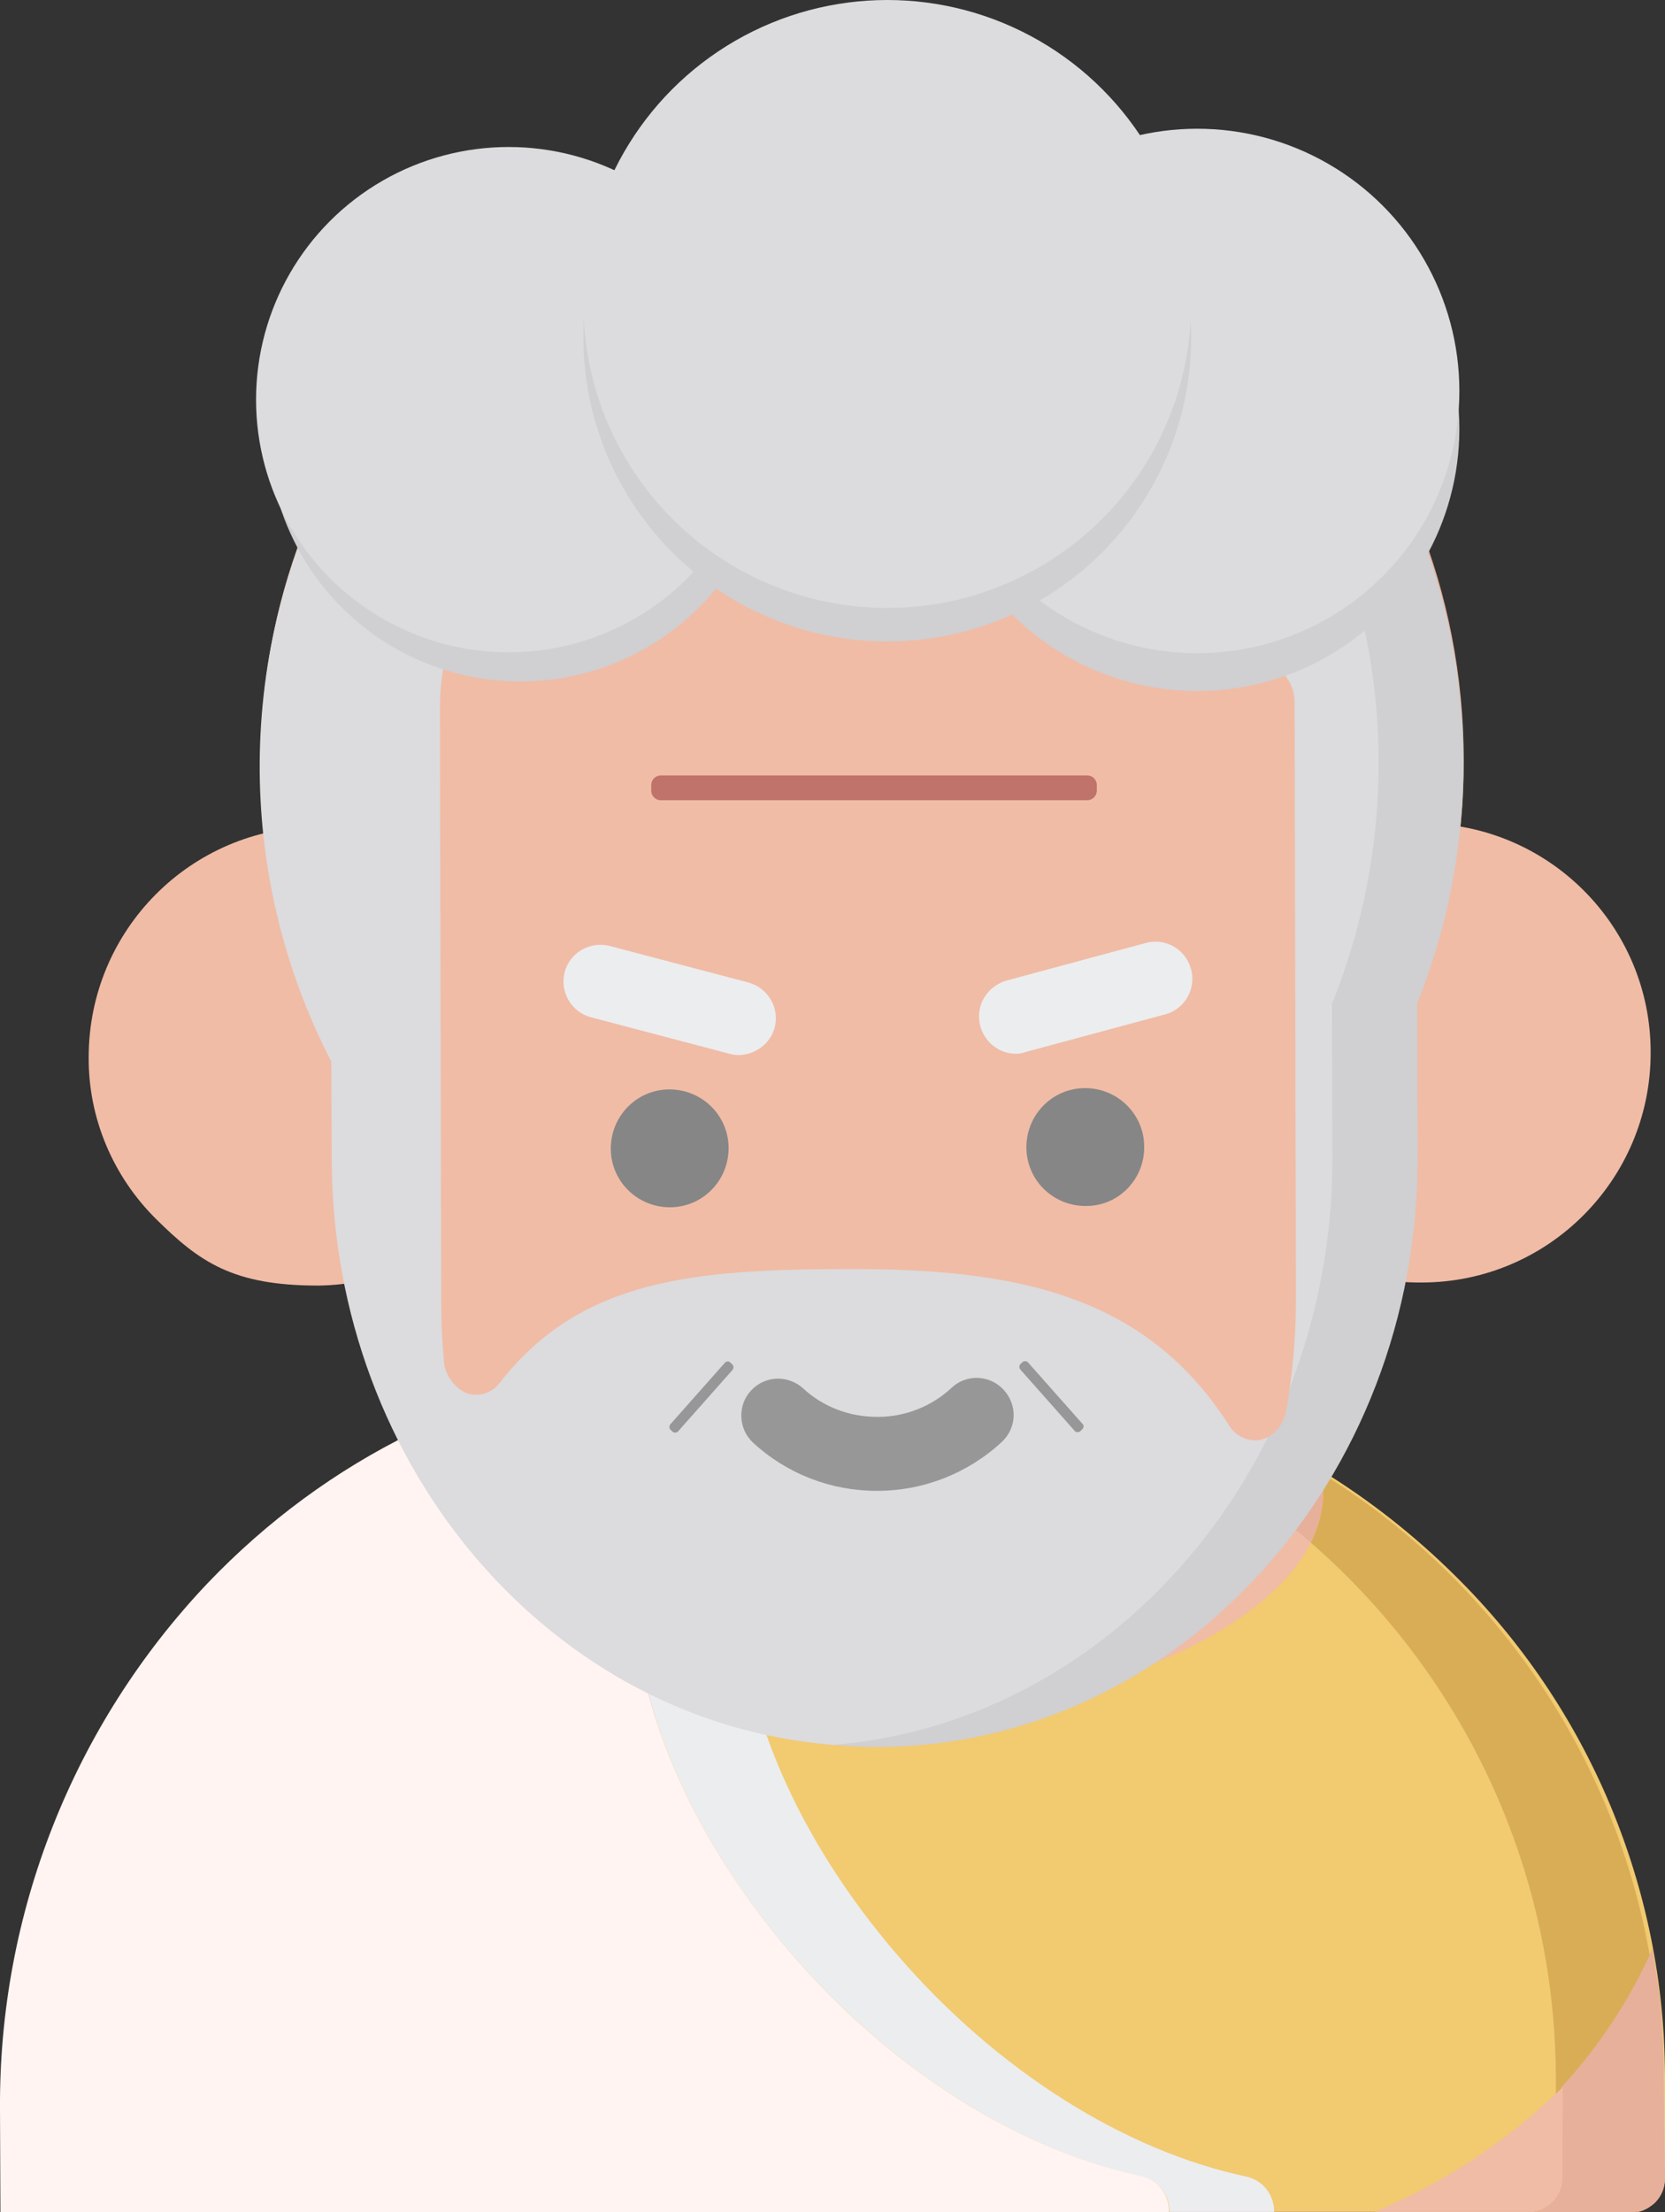 <?xml version="1.0" encoding="utf-8"?>
<!-- Generator: Adobe Illustrator 23.1.0, SVG Export Plug-In . SVG Version: 6.00 Build 0)  -->
<svg version="1.1" id="Layer_1" xmlns="http://www.w3.org/2000/svg" xmlns:xlink="http://www.w3.org/1999/xlink" x="0px" y="0px"
	 viewBox="0 0 383 508.7" style="enable-background:new 0 0 383 508.7;" xml:space="preserve">
<rect x="0" y="0" width="383" height="508.7" fill="#333333" stroke="none"/>
<style type="text/css">
	.st0{fill:#F0BCA6;}
	.st1{fill:#E6B09A;}
	.st2{fill:#F2CA70;}
	.st3{clip-path:url(#SVGID_2_);}
	.st4{fill:#D8AD56;}
	.st5{fill:#FFF4F1;}
	.st6{fill:#ECEDEF;}
	.st7{fill:#D0CFD1;}
	.st8{fill:#DCDBDD;}
	.st9{fill:#979797;}
	.st10{fill:#868686;}
	.st11{fill:#BF736A;}
	.st12{fill:none;}
</style>
<title>old</title>
<path class="st0" d="M5.6,508.6H376c1.4-0.4,2.7-1.1,3.8-2.1c1.5-1.5,2.3-3.5,2.3-5.6l-0.1-23.5c-0.5-89.9-73.4-162.6-163.4-162.9
	h-0.5l-53.4,0.2c-90,0.6-162.8,73.8-162.8,163.9L2,502.1C2.1,504.8,3.4,507.2,5.6,508.6z"/>
<path class="st1" d="M382,477.4c-0.5-89.9-73.4-162.6-163.4-162.9h-0.5l-19.3,0.1c88.2,2.6,158.6,74.5,159.1,162.8l0.1,23.5
	c0,2.1-0.8,4.1-2.3,5.6c-1,1.1-2.4,1.8-3.8,2.1H376c1.4-0.4,2.7-1.1,3.8-2.1c1.5-1.5,2.3-3.5,2.3-5.6L382,477.4z"/>
<path class="st2" d="M383,477.4c-0.1-43.3-17.5-84.8-48.4-115.2c-9.3-9.2-19.6-17.3-30.7-24.1c0.4,1.6,0.5,3.3,0.5,5
	c0,30-56.1,54.4-125.1,54.4c-58.8,0-108-17.6-121.5-41.3c-2.5,2.2-4.9,4.5-7.3,6.9C19.8,393.6,2.6,435.2,2.8,478.5L2.9,502
	c0.1,2.6,1.4,5,3.6,6.5h370.4c1.4-0.4,2.7-1.1,3.8-2.1c1.5-1.5,2.3-3.5,2.3-5.6L383,477.4z"/>
<g>
	<g>
		<defs>
			<path id="SVGID_1_" d="M383,477.4c-0.1-43.3-17.5-84.8-48.4-115.2c-9.3-9.2-19.6-17.3-30.7-24.1c0.4,1.6,0.5,3.3,0.5,5
				c0,30-56.1,54.4-125.1,54.4c-58.8,0-108-17.6-121.5-41.3c-2.5,2.2-4.9,4.5-7.3,6.9C19.8,393.6,2.6,435.2,2.8,478.5L2.9,502
				c0.1,2.6,1.4,5,3.6,6.5h370.4c1.4-0.4,2.7-1.1,3.8-2.1c1.5-1.5,2.3-3.5,2.3-5.6L383,477.4z"/>
		</defs>
		<clipPath id="SVGID_2_">
			<use xlink:href="#SVGID_1_"  style="overflow:visible;"/>
		</clipPath>
		<g class="st3">
			<path class="st4" d="M382,477.4c-0.5-89.9-73.4-162.6-163.4-162.9h-0.5l-19.3,0.1c88.2,2.6,158.6,74.5,159.1,162.8l0.1,23.5
				c0,2.1-0.8,4.1-2.3,5.6c-1,1.1-2.4,1.8-3.8,2.1H376c1.4-0.4,2.7-1.1,3.8-2.1c1.5-1.5,2.3-3.5,2.3-5.6L382,477.4z"/>
		</g>
	</g>
</g>
<path class="st5" d="M262.5,500.3c-28-5.9-57.4-24.3-80.4-51s-36.3-57.5-36.4-84.5c-0.1-13.8,1.6-27.6,5-41c0.6-2.5,0.1-5.1-1.4-7.1
	c-0.7-0.9-1.6-1.7-2.6-2.2l2.9-0.3c-38.4,3.5-74.2,20.9-101.9,49.9C16.8,396.7-0.3,440,0,485l0.1,23.7h268.8
	C269,504.7,266.4,501.2,262.5,500.3z"/>
<path class="st6" d="M149.4,316.8c1.5,2,2,4.6,1.4,7.1c-3.4,13.4-5.1,27.2-5,41c0.1,27.1,13.4,57.9,36.4,84.5s52.3,45,80.4,51
	c3.8,0.9,6.5,4.3,6.4,8.2h24.1c0-3.6-2.2-6.8-5.6-7.9c-0.2-0.1-0.5-0.1-0.7-0.2c-28-5.9-57.4-24.3-80.4-51S170.1,392,170,365
	c0-13.8,1.7-27.6,5-41c0.6-2.5,0.1-5.1-1.4-7.1s-3.8-3.2-6.2-3.2h-3.7c-4,0-7.9,0.2-11.8,0.5h-0.5c-0.5,0-1.1,0.1-1.6,0.1l-2.9,0.3
	C147.8,315.2,148.7,315.9,149.4,316.8z"/>
<path class="st1" d="M383,500.9c0,2.1-0.8,4.1-2.3,5.6c-1.1,1-2.4,1.8-3.8,2.1h-24.1c1.4-0.3,2.8-1.1,3.8-2.1
	c1.5-1.5,2.3-3.5,2.3-5.6l0.3-21c8.6-9.3,15.6-20,20.8-31.5c0-0.1,0-0.1,0.1-0.2c1.8,9.6,2.7,19.4,2.6,29.1L383,500.9z"/>
<path class="st0" d="M359.4,500.9c0,2.1-0.9,4.2-2.5,5.6c-1.2,1.1-2.6,1.8-4.2,2.1h-36.5c16.1-6.7,30.8-16.5,43.3-28.7L359.4,500.9
	L359.4,500.9z"/>
<path class="st1" d="M326,230.1l0.1,35.1c0.3,74.7-55.4,135.6-123.9,135.9h-0.4c-3,0-6-0.1-9-0.4c-64.3-5-115.1-63.4-115.3-134.6
	l-0.1-22.5c-10.9-21-16.6-44.3-16.5-68c0-73.9,53.9-134.6,122.6-140.9h0.1c3-0.5,6.1-0.8,9.3-1l0,0c3.1-0.2,6.3-0.3,9.4-0.3
	c74.2,0,134.4,63.3,134.4,141.4C336.8,193.7,333.1,212.5,326,230.1z"/>
<path class="st0" d="M306.6,230.1l0.1,35.1c0.3,71.4-50.6,130.3-114.9,135.5c-64.3-5-115.2-63.4-115.3-134.6l-0.1-22.5
	c-10.9-21-16.6-44.3-16.5-68c0-73.9,53.9-134.6,122.6-140.9l0,0c3.1-0.5,6.1-0.8,9.3-1l0,0c70.1,4.8,125.5,66.2,125.5,141.1
	C317.3,193.7,313.7,212.5,306.6,230.1z"/>
<path class="st0" d="M73.3,190.1h-0.2c-29.2,0.1-52.7,23.8-52.7,53c-0.1,14,5.6,27.4,15.5,37.2c10,9.9,17.7,15.3,37.2,15.3h0.2
	c29.1-0.4,52.4-24.4,52-53.5C125,213.5,101.9,190.5,73.3,190.1L73.3,190.1z"/>
<path class="st0" d="M327,189.3h-0.2c-29.2,0.1-52.7,23.8-52.7,53c-0.1,14,5.5,27.4,15.5,37.3c9.9,9.9,23.3,15.4,37.2,15.3h0.2
	c29.1,0,52.7-23.7,52.7-52.8C379.8,212.9,356.1,189.3,327,189.3L327,189.3L327,189.3z"/>
<path class="st7" d="M326,230.7l0.1,35.1c0.3,74.7-55.4,135.6-123.9,135.9h-0.4c-3,0-6-0.1-9-0.4h-0.6
	c-64-5.3-114.6-63.5-114.8-134.6l-0.1-22.5c-22.2-43-22-94,0.5-136.8c9.9,9.7,21.3,17.7,33.8,23.6c16.1-22.5,48.9-38,86.8-38
	c36.1,0,67.7,14.1,84.5,34.9c7.4-4,14.4-8.8,20.9-14.2c4.6-3.9,8.9-8.1,12.8-12.7C339.5,140.5,343,188.3,326,230.7L326,230.7z"/>
<path class="st8" d="M77.1,106.6c-22.8,42.9-23.2,94.3-0.9,137.5l0.1,22.5c0.2,71.3,51.1,129.6,115.3,134.6h0.5
	c43.1-3.7,80.1-31.5,99.7-71c1.7-3.5,3.3-7,4.7-10.6c6.7-17.1,10.1-35.4,10-53.8l-0.1-35c15.2-37.7,14.2-80-2.7-117
	c-6.5,5.4-13.5,10.1-20.9,14.2c-16.8-20.9-48.4-34.9-84.5-34.9c-37.9,0-70.7,15.4-86.8,38c-12.5-6-23.9-14-33.8-23.7L77.1,106.6z"/>
<path class="st9" d="M201.7,342.8c-10.6,0-20.7-3.9-28.5-11.1c-3.4-3.2-3.6-8.6-0.4-12c3.2-3.4,8.4-3.6,11.9-0.5
	c4.6,4.3,10.7,6.6,17.1,6.6h0.1c6.3,0,12.4-2.4,17-6.7c3.4-3.2,8.8-3,12,0.5s3,8.8-0.5,12c-7.8,7.2-18,11.2-28.6,11.2
	C201.8,342.8,201.8,342.8,201.7,342.8z"/>
<path class="st0" d="M298.1,298.9c0,6.9-0.5,13.8-1.5,20.7c-0.2,1.5-0.4,3-0.7,4.5c-0.4,2.5-1.8,4.8-4,6.2c-1,0.6-2.1,0.9-3.3,0.9
	c-2.4-0.1-4.7-1.4-5.9-3.5c-19.2-30-48.9-36-87.6-35.9c-35.1,0.1-61.4,2.1-80.1,26.1c-1.8,2.5-5,3.4-7.8,2.4
	c-2.9-1.4-4.9-4.3-5.1-7.5c-0.4-4.5-0.6-8.9-0.6-13.1l-0.3-136c0-0.2,0-0.5,0-0.7v-0.2c0-0.1,0-0.2,0-0.3c0-11.3,3.8-22,10.6-31.5
	c16.1-22.5,48.9-38,86.8-38c36.1,0,67.7,14.1,84.5,34.9c6.5,7.8,10.7,17.2,12.3,27.2c1.6,1.8,2.4,4.1,2.4,6.5v0.3c0,0.3,0,0.6,0,0.9
	L298.1,298.9z"/>
<path class="st10" d="M167.6,264c0-7.5-6.1-13.5-13.6-13.5s-13.5,6.1-13.5,13.6s6.1,13.5,13.6,13.5S167.6,271.5,167.6,264z"/>
<path class="st6" d="M170,242.6c-0.7,0-1.5-0.1-2.2-0.3l-31.9-8.4c-4.5-1.2-7.2-5.9-6-10.4s5.8-7.1,10.3-6l31.9,8.4
	c4.5,1.2,7.3,5.8,6.1,10.4C177.2,239.9,173.9,242.5,170,242.6z"/>
<path class="st10" d="M263.2,263.7c0-7.5-6.1-13.5-13.6-13.5s-13.5,6.1-13.5,13.6s6.1,13.5,13.6,13.5l0,0
	c7.4,0.1,13.4-5.9,13.5-13.3C263.2,263.9,263.2,263.8,263.2,263.7z"/>
<path class="st6" d="M233.7,242.3c-4.7,0-8.5-3.9-8.5-8.6c0-3.8,2.6-7.1,6.2-8.2l31.9-8.6c4.5-1.4,9.3,1.2,10.6,5.7
	c1.4,4.5-1.2,9.3-5.7,10.6c-0.1,0-0.3,0.1-0.4,0.1l-31.9,8.6C235.2,242.2,234.4,242.3,233.7,242.3z"/>
<path class="st11" d="M152,178.3h98.1c1.2,0,2.2,1,2.2,2.2v1.3c0,1.2-1,2.2-2.2,2.2H152c-1.2,0-2.2-1-2.2-2.2v-1.3
	C149.8,179.3,150.8,178.3,152,178.3z"/>
<path class="st9" d="M168,313.3l0.4,0.4c0.4,0.3,0.4,0.9,0.1,1.3L156,329.1c-0.3,0.4-0.9,0.4-1.3,0.1l-0.4-0.4
	c-0.4-0.3-0.4-0.9-0.1-1.3l12.5-14.1C167,313,167.6,312.9,168,313.3z"/>
<path class="st9" d="M248.9,328.7l-0.4,0.4c-0.4,0.3-1,0.3-1.3-0.1l-12.5-14.1c-0.3-0.4-0.3-1,0.1-1.3l0.4-0.4
	c0.4-0.3,1-0.3,1.3,0.1l12.5,14.1C249.4,327.7,249.3,328.3,248.9,328.7z"/>
<path class="st0" d="M282.9,127.9c-24.1,13.2-55,21.1-88.6,21.1c-30.9,0-59.6-6.7-82.7-18.1c16.1-22.5,48.9-38,86.8-38
	C234.6,92.9,266.1,107,282.9,127.9z"/>
<path class="st12" d="M77.8,107.3l-0.7-0.7"/>
<circle class="st7" cx="119.7" cy="98.6" r="58.1"/>
<circle class="st8" cx="117" cy="91.9" r="58.1"/>
<circle class="st7" cx="275.4" cy="98.6" r="60.3"/>
<circle class="st8" cx="275.4" cy="89.9" r="60.3"/>
<circle class="st7" cx="204.1" cy="77.6" r="69.9"/>
<circle class="st8" cx="204.1" cy="69.9" r="69.9"/>
</svg>
